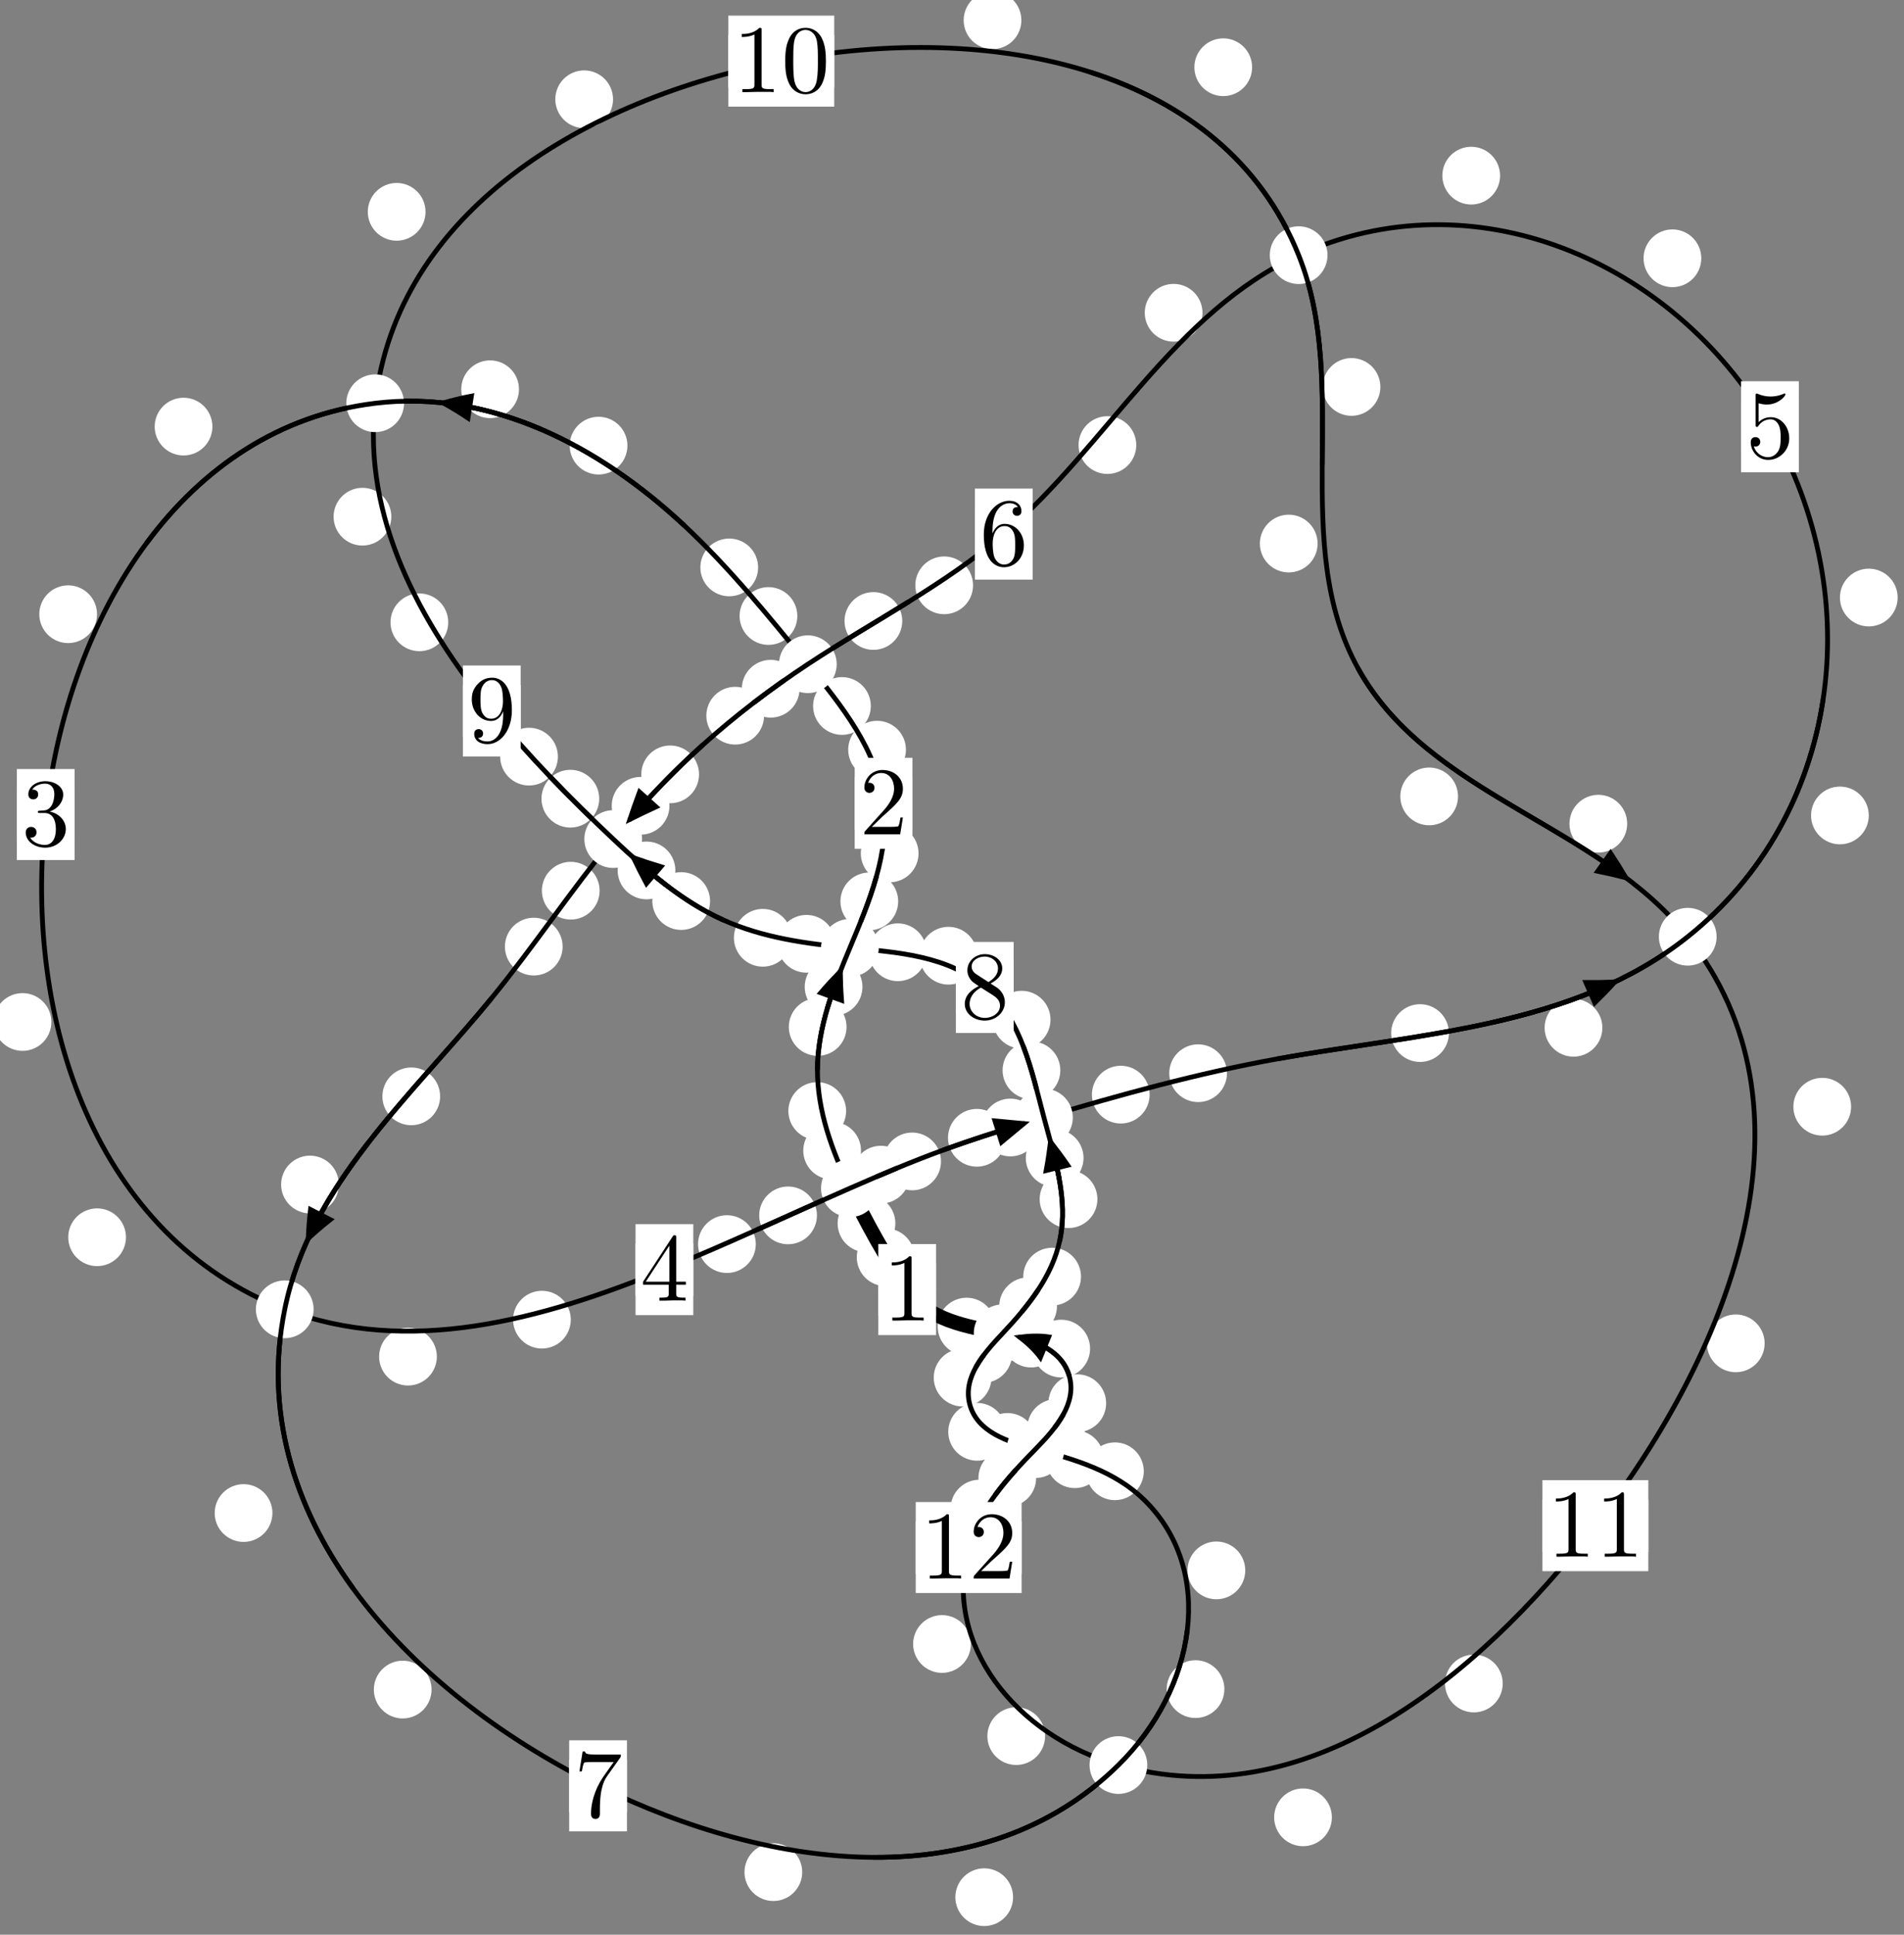 <?xml version="1.0"?>
<!-- Created by MetaPost 1.999 on 2021.07.06:0013 -->
<svg version="1.1" xmlns="http://www.w3.org/2000/svg" xmlns:xlink="http://www.w3.org/1999/xlink" width="197.143" height="200.264" viewBox="0 0 197.143 200.264">
<rect x="0" y="0" width="197.143" height="200.264" fill="#808080" stroke="none"/>
<!-- Original BoundingBox: -88.657486 -76.372391 108.485748 123.892014 -->
  <defs>
    <g transform="scale(0.01,0.01)" id="GLYPHcmr10_48">
      <path style="fill-rule: evenodd;" d="M460 -320C460 -400,455 -480,420 -554C374 -650,292 -666,250 -666C190 -666,117 -640,76 -547C44 -478,39 -400,39 -320C39 -245,43 -155,84 -79C127 2,200 22,249 22C303 22,379 1,423 -94C455 -163,460 -241,460 -320M249 -0C210 -0,151 -25,133 -121C122 -181,122 -273,122 -332C122 -396,122 -462,130 -516C149 -635,224 -644,249 -644C282 -644,348 -626,367 -527C377 -471,377 -395,377 -332C377 -257,377 -189,366 -125C351 -30,294 -0,249 -0"></path>
    </g>
    <g transform="scale(0.01,0.01)" id="GLYPHcmr10_49">
      <path style="fill-rule: evenodd;" d="M294 -640C294 -664,294 -666,271 -666C209 -602,121 -602,89 -602L89 -571C109 -571,168 -571,220 -597L220 -79C220 -43,217 -31,127 -31L95 -31L95 -0L257 -0L130 -3L217 -3L257 -3L297 -3L384 -3L419 -0L419 -31L387 -31C297 -31,294 -42,294 -79"></path>
    </g>
    <g transform="scale(0.01,0.01)" id="GLYPHcmr10_50">
      <path style="fill-rule: evenodd;" d="M127 -77L233 -180C389 -318,449 -372,449 -472C449 -586,359 -666,237 -666C124 -666,50 -574,50 -485C50 -429,100 -429,103 -429C120 -429,155 -441,155 -482C155 -508,137 -534,102 -534C94 -534,92 -534,89 -533C112 -598,166 -635,224 -635C315 -635,358 -554,358 -472C358 -392,308 -313,253 -251L61 -37C50 -26,50 -24,50 -0L421 -0L449 -174L424 -174C419 -144,412 -100,402 -85C395 -77,329 -77,307 -77"></path>
    </g>
    <g transform="scale(0.01,0.01)" id="GLYPHcmr10_51">
      <path style="fill-rule: evenodd;" d="M290 -352C372 -379,430 -449,430 -528C430 -610,342 -666,246 -666C145 -666,69 -606,69 -530C69 -497,91 -478,120 -478C151 -478,171 -500,171 -529C171 -579,124 -579,109 -579C140 -628,206 -641,242 -641C283 -641,338 -619,338 -529C338 -517,336 -459,310 -415C280 -367,246 -364,221 -363C213 -362,189 -360,182 -360C174 -359,167 -358,167 -348C167 -337,174 -337,191 -337L235 -337C317 -337,354 -269,354 -171C354 -35,285 -6,241 -6C198 -6,123 -23,88 -82C123 -77,154 -99,154 -137C154 -173,127 -193,98 -193C74 -193,42 -179,42 -135C42 -44,135 22,244 22C366 22,457 -69,457 -171C457 -253,394 -331,290 -352"></path>
    </g>
    <g transform="scale(0.01,0.01)" id="GLYPHcmr10_52">
      <path style="fill-rule: evenodd;" d="M294 -165L294 -78C294 -42,292 -31,218 -31L197 -31L197 -0L332 -0L238 -3L290 -3L332 -3L374 -3L427 -3L468 -0L468 -31L447 -31C373 -31,371 -42,371 -78L371 -165L471 -165L471 -196L371 -196L371 -651C371 -671,371 -677,355 -677C346 -677,343 -677,335 -665L28 -196L28 -165M300 -196L56 -196L300 -569"></path>
    </g>
    <g transform="scale(0.01,0.01)" id="GLYPHcmr10_53">
      <path style="fill-rule: evenodd;" d="M449 -201C449 -320,367 -420,259 -420C211 -420,168 -404,132 -369L132 -564C152 -558,185 -551,217 -551C340 -551,410 -642,410 -655C410 -661,407 -666,400 -666C399 -666,397 -666,392 -663C372 -654,323 -634,256 -634C216 -634,170 -641,123 -662C115 -665,113 -665,111 -665C101 -665,101 -657,101 -641L101 -345C101 -327,101 -319,115 -319C122 -319,124 -322,128 -328C139 -344,176 -398,257 -398C309 -398,334 -352,342 -334C358 -297,360 -258,360 -208C360 -173,360 -113,336 -71C312 -32,275 -6,229 -6C156 -6,99 -59,82 -118C85 -117,88 -116,99 -116C132 -116,149 -141,149 -165C149 -189,132 -214,99 -214C85 -214,50 -207,50 -161C50 -75,119 22,231 22C347 22,449 -74,449 -201"></path>
    </g>
    <g transform="scale(0.01,0.01)" id="GLYPHcmr10_54">
      <path style="fill-rule: evenodd;" d="M132 -328L132 -352C132 -605,256 -641,307 -641C331 -641,373 -635,395 -601C380 -601,340 -601,340 -556C340 -525,364 -510,386 -510C402 -510,432 -519,432 -558C432 -618,388 -666,305 -666C177 -666,42 -537,42 -316C42 -49,158 22,251 22C362 22,457 -72,457 -204C457 -331,368 -427,257 -427C189 -427,152 -376,132 -328M251 -6C188 -6,158 -66,152 -81C134 -128,134 -208,134 -226C134 -304,166 -404,256 -404C272 -404,318 -404,349 -342C367 -305,367 -254,367 -205C367 -157,367 -107,350 -71C320 -11,274 -6,251 -6"></path>
    </g>
    <g transform="scale(0.01,0.01)" id="GLYPHcmr10_55">
      <path style="fill-rule: evenodd;" d="M476 -609C485 -621,485 -623,485 -644L242 -644C120 -644,118 -657,114 -676L89 -676L56 -470L81 -470C84 -486,93 -549,106 -561C113 -567,191 -567,204 -567L411 -567C400 -551,321 -442,299 -409C209 -274,176 -135,176 -33C176 -23,176 22,222 22C268 22,268 -23,268 -33L268 -84C268 -139,271 -194,279 -248C283 -271,297 -357,341 -419"></path>
    </g>
    <g transform="scale(0.01,0.01)" id="GLYPHcmr10_56">
      <path style="fill-rule: evenodd;" d="M163 -457C117 -487,113 -521,113 -538C113 -599,178 -641,249 -641C322 -641,386 -589,386 -517C386 -460,347 -412,287 -377M309 -362C381 -399,430 -451,430 -517C430 -609,341 -666,250 -666C150 -666,69 -592,69 -499C69 -481,71 -436,113 -389C124 -377,161 -352,186 -335C128 -306,42 -250,42 -151C42 -45,144 22,249 22C362 22,457 -61,457 -168C457 -204,446 -249,408 -291C389 -312,373 -322,309 -362M209 -320L332 -242C360 -223,407 -193,407 -132C407 -58,332 -6,250 -6C164 -6,92 -68,92 -151C92 -209,124 -273,209 -320"></path>
    </g>
    <g transform="scale(0.01,0.01)" id="GLYPHcmr10_57">
      <path style="fill-rule: evenodd;" d="M367 -318L367 -286C367 -52,263 -6,205 -6C188 -6,134 -8,107 -42C151 -42,159 -71,159 -88C159 -119,135 -134,113 -134C97 -134,67 -125,67 -86C67 -19,121 22,206 22C335 22,457 -114,457 -329C457 -598,342 -666,253 -666C198 -666,149 -648,106 -603C65 -558,42 -516,42 -441C42 -316,130 -218,242 -218C303 -218,344 -260,367 -318M243 -241C227 -241,181 -241,150 -304C132 -341,132 -391,132 -440C132 -494,132 -541,153 -578C180 -628,218 -641,253 -641C299 -641,332 -607,349 -562C361 -530,365 -467,365 -421C365 -338,331 -241,243 -241"></path>
    </g>
  </defs>
  <path d="M94.69 130.142C94.69 129.35,94.375 128.589,93.814 128.029C93.254 127.468,92.494 127.154,91.701 127.154C90.908 127.154,90.148 127.468,89.588 128.029C89.027 128.589,88.712 129.35,88.712 130.142C88.712 130.935,89.027 131.695,89.588 132.256C90.148 132.816,90.908 133.131,91.701 133.131C92.494 133.131,93.254 132.816,93.814 132.256C94.375 131.695,94.69 130.935,94.69 130.142Z" style="fill: rgb(100%,100%,100%);stroke: none;"></path>
  <path d="M96.922 133.488C96.922 132.695,96.607 131.935,96.046 131.375C95.486 130.814,94.726 130.499,93.933 130.499C93.14 130.499,92.38 130.814,91.82 131.375C91.259 131.935,90.944 132.695,90.944 133.488C90.944 134.281,91.259 135.041,91.82 135.601C92.38 136.162,93.14 136.477,93.933 136.477C94.726 136.477,95.486 136.162,96.046 135.601C96.607 135.041,96.922 134.281,96.922 133.488Z" style="fill: rgb(100%,100%,100%);stroke: none;"></path>
  <path d="M89.15 119.107C89.15 118.314,88.835 117.554,88.275 116.994C87.714 116.433,86.954 116.118,86.161 116.118C85.369 116.118,84.608 116.433,84.048 116.994C83.487 117.554,83.172 118.314,83.172 119.107C83.172 119.9,83.487 120.66,84.048 121.221C84.608 121.781,85.369 122.096,86.161 122.096C86.954 122.096,87.714 121.781,88.275 121.221C88.835 120.66,89.15 119.9,89.15 119.107Z" style="fill: rgb(100%,100%,100%);stroke: none;"></path>
  <path d="M92.707 126.637C92.707 125.844,92.392 125.084,91.831 124.523C91.271 123.963,90.511 123.648,89.718 123.648C88.925 123.648,88.165 123.963,87.605 124.523C87.044 125.084,86.729 125.844,86.729 126.637C86.729 127.429,87.044 128.19,87.605 128.75C88.165 129.311,88.925 129.626,89.718 129.626C90.511 129.626,91.271 129.311,91.831 128.75C92.392 128.19,92.707 127.429,92.707 126.637Z" style="fill: rgb(100%,100%,100%);stroke: none;"></path>
  <path d="M87.653 106.303C87.653 105.511,87.338 104.75,86.777 104.19C86.217 103.63,85.456 103.315,84.664 103.315C83.871 103.315,83.111 103.63,82.55 104.19C81.99 104.75,81.675 105.511,81.675 106.303C81.675 107.096,81.99 107.856,82.55 108.417C83.111 108.977,83.871 109.292,84.664 109.292C85.456 109.292,86.217 108.977,86.777 108.417C87.338 107.856,87.653 107.096,87.653 106.303Z" style="fill: rgb(100%,100%,100%);stroke: none;"></path>
  <path d="M87.607 115.005C87.607 114.212,87.292 113.452,86.731 112.891C86.171 112.331,85.411 112.016,84.618 112.016C83.825 112.016,83.065 112.331,82.505 112.891C81.944 113.452,81.629 114.212,81.629 115.005C81.629 115.797,81.944 116.558,82.505 117.118C83.065 117.678,83.825 117.993,84.618 117.993C85.411 117.993,86.171 117.678,86.731 117.118C87.292 116.558,87.607 115.797,87.607 115.005Z" style="fill: rgb(100%,100%,100%);stroke: none;"></path>
  <path d="M92.998 93.304C92.998 92.511,92.683 91.751,92.122 91.191C91.562 90.63,90.802 90.315,90.009 90.315C89.216 90.315,88.456 90.63,87.896 91.191C87.335 91.751,87.02 92.511,87.02 93.304C87.02 94.097,87.335 94.857,87.896 95.417C88.456 95.978,89.216 96.293,90.009 96.293C90.802 96.293,91.562 95.978,92.122 95.417C92.683 94.857,92.998 94.097,92.998 93.304Z" style="fill: rgb(100%,100%,100%);stroke: none;"></path>
  <path d="M89.299 102.156C89.299 101.363,88.984 100.603,88.424 100.042C87.863 99.482,87.103 99.167,86.31 99.167C85.518 99.167,84.758 99.482,84.197 100.042C83.637 100.603,83.322 101.363,83.322 102.156C83.322 102.948,83.637 103.708,84.197 104.269C84.758 104.829,85.518 105.144,86.31 105.144C87.103 105.144,87.863 104.829,88.424 104.269C88.984 103.708,89.299 102.948,89.299 102.156Z" style="fill: rgb(100%,100%,100%);stroke: none;"></path>
  <path d="M93.802 77.601C93.802 76.808,93.487 76.048,92.926 75.487C92.366 74.927,91.606 74.612,90.813 74.612C90.02 74.612,89.26 74.927,88.7 75.487C88.139 76.048,87.824 76.808,87.824 77.601C87.824 78.393,88.139 79.153,88.7 79.714C89.26 80.274,90.02 80.589,90.813 80.589C91.606 80.589,92.366 80.274,92.926 79.714C93.487 79.153,93.802 78.393,93.802 77.601Z" style="fill: rgb(100%,100%,100%);stroke: none;"></path>
  <path d="M95.107 88.339C95.107 87.546,94.792 86.786,94.231 86.225C93.671 85.665,92.911 85.35,92.118 85.35C91.325 85.35,90.565 85.665,90.005 86.225C89.444 86.786,89.129 87.546,89.129 88.339C89.129 89.131,89.444 89.891,90.005 90.452C90.565 91.012,91.325 91.327,92.118 91.327C92.911 91.327,93.671 91.012,94.231 90.452C94.792 89.891,95.107 89.131,95.107 88.339Z" style="fill: rgb(100%,100%,100%);stroke: none;"></path>
  <path d="M82.556 63.764C82.556 62.971,82.241 62.211,81.68 61.651C81.12 61.09,80.36 60.775,79.567 60.775C78.774 60.775,78.014 61.09,77.454 61.651C76.893 62.211,76.578 62.971,76.578 63.764C76.578 64.557,76.893 65.317,77.454 65.877C78.014 66.438,78.774 66.753,79.567 66.753C80.36 66.753,81.12 66.438,81.68 65.877C82.241 65.317,82.556 64.557,82.556 63.764Z" style="fill: rgb(100%,100%,100%);stroke: none;"></path>
  <path d="M90.166 73.078C90.166 72.285,89.851 71.525,89.291 70.964C88.73 70.404,87.97 70.089,87.178 70.089C86.385 70.089,85.625 70.404,85.064 70.964C84.504 71.525,84.189 72.285,84.189 73.078C84.189 73.87,84.504 74.631,85.064 75.191C85.625 75.752,86.385 76.066,87.178 76.066C87.97 76.066,88.73 75.752,89.291 75.191C89.851 74.631,90.166 73.87,90.166 73.078Z" style="fill: rgb(100%,100%,100%);stroke: none;"></path>
  <path d="M64.965 46.129C64.965 45.337,64.65 44.577,64.089 44.016C63.529 43.456,62.769 43.141,61.976 43.141C61.183 43.141,60.423 43.456,59.863 44.016C59.302 44.577,58.987 45.337,58.987 46.129C58.987 46.922,59.302 47.682,59.863 48.243C60.423 48.803,61.183 49.118,61.976 49.118C62.769 49.118,63.529 48.803,64.089 48.243C64.65 47.682,64.965 46.922,64.965 46.129Z" style="fill: rgb(100%,100%,100%);stroke: none;"></path>
  <path d="M78.496 58.736C78.496 57.943,78.181 57.183,77.62 56.622C77.06 56.062,76.299 55.747,75.507 55.747C74.714 55.747,73.954 56.062,73.393 56.622C72.833 57.183,72.518 57.943,72.518 58.736C72.518 59.528,72.833 60.289,73.393 60.849C73.954 61.41,74.714 61.724,75.507 61.724C76.299 61.724,77.06 61.41,77.62 60.849C78.181 60.289,78.496 59.528,78.496 58.736Z" style="fill: rgb(100%,100%,100%);stroke: none;"></path>
  <path d="M21.993 44.159C21.993 43.367,21.678 42.607,21.118 42.046C20.557 41.486,19.797 41.171,19.005 41.171C18.212 41.171,17.452 41.486,16.891 42.046C16.331 42.607,16.016 43.367,16.016 44.159C16.016 44.952,16.331 45.712,16.891 46.273C17.452 46.833,18.212 47.148,19.005 47.148C19.797 47.148,20.557 46.833,21.118 46.273C21.678 45.712,21.993 44.952,21.993 44.159Z" style="fill: rgb(100%,100%,100%);stroke: none;"></path>
  <path d="M53.736 40.293C53.736 39.5,53.421 38.74,52.861 38.179C52.3 37.619,51.54 37.304,50.748 37.304C49.955 37.304,49.195 37.619,48.634 38.179C48.074 38.74,47.759 39.5,47.759 40.293C47.759 41.085,48.074 41.846,48.634 42.406C49.195 42.967,49.955 43.281,50.748 43.281C51.54 43.281,52.3 42.967,52.861 42.406C53.421 41.846,53.736 41.085,53.736 40.293Z" style="fill: rgb(100%,100%,100%);stroke: none;"></path>
  <path d="M5.32 105.788C5.32 104.996,5.005 104.235,4.445 103.675C3.884 103.114,3.124 102.8,2.331 102.8C1.539 102.8,0.778 103.114,0.218 103.675C-0.343 104.235,-0.657 104.996,-0.657 105.788C-0.657 106.581,-0.343 107.341,0.218 107.902C0.778 108.462,1.539 108.777,2.331 108.777C3.124 108.777,3.884 108.462,4.445 107.902C5.005 107.341,5.32 106.581,5.32 105.788Z" style="fill: rgb(100%,100%,100%);stroke: none;"></path>
  <path d="M10.045 63.579C10.045 62.787,9.73 62.027,9.17 61.466C8.609 60.906,7.849 60.591,7.056 60.591C6.264 60.591,5.504 60.906,4.943 61.466C4.383 62.027,4.068 62.787,4.068 63.579C4.068 64.372,4.383 65.132,4.943 65.693C5.504 66.253,6.264 66.568,7.056 66.568C7.849 66.568,8.609 66.253,9.17 65.693C9.73 65.132,10.045 64.372,10.045 63.579Z" style="fill: rgb(100%,100%,100%);stroke: none;"></path>
  <path d="M45.232 140.429C45.232 139.636,44.918 138.876,44.357 138.316C43.797 137.755,43.036 137.44,42.244 137.44C41.451 137.44,40.691 137.755,40.13 138.316C39.57 138.876,39.255 139.636,39.255 140.429C39.255 141.222,39.57 141.982,40.13 142.542C40.691 143.103,41.451 143.418,42.244 143.418C43.036 143.418,43.797 143.103,44.357 142.542C44.918 141.982,45.232 141.222,45.232 140.429Z" style="fill: rgb(100%,100%,100%);stroke: none;"></path>
  <path d="M13.043 128.071C13.043 127.279,12.728 126.519,12.167 125.958C11.607 125.398,10.847 125.083,10.054 125.083C9.261 125.083,8.501 125.398,7.941 125.958C7.38 126.519,7.065 127.279,7.065 128.071C7.065 128.864,7.38 129.624,7.941 130.185C8.501 130.745,9.261 131.06,10.054 131.06C10.847 131.06,11.607 130.745,12.167 130.185C12.728 129.624,13.043 128.864,13.043 128.071Z" style="fill: rgb(100%,100%,100%);stroke: none;"></path>
  <path d="M78.256 128.78C78.256 127.987,77.941 127.227,77.38 126.667C76.82 126.106,76.06 125.791,75.267 125.791C74.474 125.791,73.714 126.106,73.154 126.667C72.593 127.227,72.278 127.987,72.278 128.78C72.278 129.573,72.593 130.333,73.154 130.893C73.714 131.454,74.474 131.769,75.267 131.769C76.06 131.769,76.82 131.454,77.38 130.893C77.941 130.333,78.256 129.573,78.256 128.78Z" style="fill: rgb(100%,100%,100%);stroke: none;"></path>
  <path d="M59.101 136.601C59.101 135.809,58.786 135.048,58.226 134.488C57.665 133.928,56.905 133.613,56.112 133.613C55.32 133.613,54.559 133.928,53.999 134.488C53.438 135.048,53.124 135.809,53.124 136.601C53.124 137.394,53.438 138.154,53.999 138.715C54.559 139.275,55.32 139.59,56.112 139.59C56.905 139.59,57.665 139.275,58.226 138.715C58.786 138.154,59.101 137.394,59.101 136.601Z" style="fill: rgb(100%,100%,100%);stroke: none;"></path>
  <path d="M94.201 121.591C94.201 120.798,93.886 120.038,93.326 119.477C92.765 118.917,92.005 118.602,91.212 118.602C90.42 118.602,89.659 118.917,89.099 119.477C88.538 120.038,88.224 120.798,88.224 121.591C88.224 122.383,88.538 123.144,89.099 123.704C89.659 124.265,90.42 124.579,91.212 124.579C92.005 124.579,92.765 124.265,93.326 123.704C93.886 123.144,94.201 122.383,94.201 121.591Z" style="fill: rgb(100%,100%,100%);stroke: none;"></path>
  <path d="M84.587 125.809C84.587 125.016,84.272 124.256,83.711 123.695C83.151 123.135,82.391 122.82,81.598 122.82C80.805 122.82,80.045 123.135,79.485 123.695C78.924 124.256,78.609 125.016,78.609 125.809C78.609 126.601,78.924 127.361,79.485 127.922C80.045 128.482,80.805 128.797,81.598 128.797C82.391 128.797,83.151 128.482,83.711 127.922C84.272 127.361,84.587 126.601,84.587 125.809Z" style="fill: rgb(100%,100%,100%);stroke: none;"></path>
  <path d="M104.135 117.775C104.135 116.983,103.82 116.223,103.259 115.662C102.699 115.102,101.939 114.787,101.146 114.787C100.353 114.787,99.593 115.102,99.033 115.662C98.472 116.223,98.157 116.983,98.157 117.775C98.157 118.568,98.472 119.328,99.033 119.889C99.593 120.449,100.353 120.764,101.146 120.764C101.939 120.764,102.699 120.449,103.259 119.889C103.82 119.328,104.135 118.568,104.135 117.775Z" style="fill: rgb(100%,100%,100%);stroke: none;"></path>
  <path d="M97.432 120.222C97.432 119.429,97.117 118.669,96.557 118.109C95.996 117.548,95.236 117.233,94.443 117.233C93.651 117.233,92.891 117.548,92.33 118.109C91.77 118.669,91.455 119.429,91.455 120.222C91.455 121.015,91.77 121.775,92.33 122.335C92.891 122.896,93.651 123.211,94.443 123.211C95.236 123.211,95.996 122.896,96.557 122.335C97.117 121.775,97.432 121.015,97.432 120.222Z" style="fill: rgb(100%,100%,100%);stroke: none;"></path>
  <path d="M119.035 113.309C119.035 112.516,118.721 111.756,118.16 111.195C117.6 110.635,116.839 110.32,116.047 110.32C115.254 110.32,114.494 110.635,113.933 111.195C113.373 111.756,113.058 112.516,113.058 113.309C113.058 114.101,113.373 114.862,113.933 115.422C114.494 115.983,115.254 116.298,116.047 116.298C116.839 116.298,117.6 115.983,118.16 115.422C118.721 114.862,119.035 114.101,119.035 113.309Z" style="fill: rgb(100%,100%,100%);stroke: none;"></path>
  <path d="M107.604 116.711C107.604 115.919,107.289 115.158,106.728 114.598C106.168 114.038,105.408 113.723,104.615 113.723C103.822 113.723,103.062 114.038,102.502 114.598C101.941 115.158,101.626 115.919,101.626 116.711C101.626 117.504,101.941 118.264,102.502 118.825C103.062 119.385,103.822 119.7,104.615 119.7C105.408 119.7,106.168 119.385,106.728 118.825C107.289 118.264,107.604 117.504,107.604 116.711Z" style="fill: rgb(100%,100%,100%);stroke: none;"></path>
  <path d="M150.022 106.937C150.022 106.144,149.707 105.384,149.146 104.824C148.586 104.263,147.826 103.948,147.033 103.948C146.24 103.948,145.48 104.263,144.92 104.824C144.359 105.384,144.044 106.144,144.044 106.937C144.044 107.73,144.359 108.49,144.92 109.05C145.48 109.611,146.24 109.926,147.033 109.926C147.826 109.926,148.586 109.611,149.146 109.05C149.707 108.49,150.022 107.73,150.022 106.937Z" style="fill: rgb(100%,100%,100%);stroke: none;"></path>
  <path d="M127.044 111.091C127.044 110.298,126.729 109.538,126.168 108.977C125.608 108.417,124.848 108.102,124.055 108.102C123.262 108.102,122.502 108.417,121.942 108.977C121.381 109.538,121.066 110.298,121.066 111.091C121.066 111.883,121.381 112.643,121.942 113.204C122.502 113.764,123.262 114.079,124.055 114.079C124.848 114.079,125.608 113.764,126.168 113.204C126.729 112.643,127.044 111.883,127.044 111.091Z" style="fill: rgb(100%,100%,100%);stroke: none;"></path>
  <path d="M193.497 84.41C193.497 83.617,193.182 82.857,192.621 82.296C192.061 81.736,191.301 81.421,190.508 81.421C189.715 81.421,188.955 81.736,188.395 82.296C187.834 82.857,187.519 83.617,187.519 84.41C187.519 85.202,187.834 85.962,188.395 86.523C188.955 87.083,189.715 87.398,190.508 87.398C191.301 87.398,192.061 87.083,192.621 86.523C193.182 85.962,193.497 85.202,193.497 84.41Z" style="fill: rgb(100%,100%,100%);stroke: none;"></path>
  <path d="M165.911 106.388C165.911 105.596,165.596 104.835,165.035 104.275C164.475 103.714,163.715 103.4,162.922 103.4C162.129 103.4,161.369 103.714,160.809 104.275C160.248 104.835,159.933 105.596,159.933 106.388C159.933 107.181,160.248 107.941,160.809 108.502C161.369 109.062,162.129 109.377,162.922 109.377C163.715 109.377,164.475 109.062,165.035 108.502C165.596 107.941,165.911 107.181,165.911 106.388Z" style="fill: rgb(100%,100%,100%);stroke: none;"></path>
  <path d="M176.154 26.736C176.154 25.944,175.839 25.184,175.279 24.623C174.718 24.063,173.958 23.748,173.166 23.748C172.373 23.748,171.613 24.063,171.052 24.623C170.492 25.184,170.177 25.944,170.177 26.736C170.177 27.529,170.492 28.289,171.052 28.85C171.613 29.41,172.373 29.725,173.166 29.725C173.958 29.725,174.718 29.41,175.279 28.85C175.839 28.289,176.154 27.529,176.154 26.736Z" style="fill: rgb(100%,100%,100%);stroke: none;"></path>
  <path d="M196.486 61.852C196.486 61.06,196.171 60.3,195.61 59.739C195.05 59.179,194.29 58.864,193.497 58.864C192.704 58.864,191.944 59.179,191.384 59.739C190.823 60.3,190.508 61.06,190.508 61.852C190.508 62.645,190.823 63.405,191.384 63.966C191.944 64.526,192.704 64.841,193.497 64.841C194.29 64.841,195.05 64.526,195.61 63.966C196.171 63.405,196.486 62.645,196.486 61.852Z" style="fill: rgb(100%,100%,100%);stroke: none;"></path>
  <path d="M124.507 32.376C124.507 31.583,124.192 30.823,123.631 30.262C123.071 29.702,122.31 29.387,121.518 29.387C120.725 29.387,119.965 29.702,119.404 30.262C118.844 30.823,118.529 31.583,118.529 32.376C118.529 33.168,118.844 33.928,119.404 34.489C119.965 35.049,120.725 35.364,121.518 35.364C122.31 35.364,123.071 35.049,123.631 34.489C124.192 33.928,124.507 33.168,124.507 32.376Z" style="fill: rgb(100%,100%,100%);stroke: none;"></path>
  <path d="M155.321 18.182C155.321 17.389,155.006 16.629,154.445 16.069C153.885 15.508,153.124 15.193,152.332 15.193C151.539 15.193,150.779 15.508,150.218 16.069C149.658 16.629,149.343 17.389,149.343 18.182C149.343 18.975,149.658 19.735,150.218 20.295C150.779 20.856,151.539 21.171,152.332 21.171C153.124 21.171,153.885 20.856,154.445 20.295C155.006 19.735,155.321 18.975,155.321 18.182Z" style="fill: rgb(100%,100%,100%);stroke: none;"></path>
  <path d="M100.751 60.588C100.751 59.796,100.436 59.036,99.876 58.475C99.315 57.915,98.555 57.6,97.762 57.6C96.97 57.6,96.209 57.915,95.649 58.475C95.088 59.036,94.773 59.796,94.773 60.588C94.773 61.381,95.088 62.141,95.649 62.702C96.209 63.262,96.97 63.577,97.762 63.577C98.555 63.577,99.315 63.262,99.876 62.702C100.436 62.141,100.751 61.381,100.751 60.588Z" style="fill: rgb(100%,100%,100%);stroke: none;"></path>
  <path d="M117.651 46.071C117.651 45.278,117.336 44.518,116.776 43.957C116.215 43.397,115.455 43.082,114.662 43.082C113.87 43.082,113.109 43.397,112.549 43.957C111.989 44.518,111.674 45.278,111.674 46.071C111.674 46.863,111.989 47.623,112.549 48.184C113.109 48.744,113.87 49.059,114.662 49.059C115.455 49.059,116.215 48.744,116.776 48.184C117.336 47.623,117.651 46.863,117.651 46.071Z" style="fill: rgb(100%,100%,100%);stroke: none;"></path>
  <path d="M82.788 71.292C82.788 70.499,82.473 69.739,81.912 69.179C81.352 68.618,80.592 68.303,79.799 68.303C79.006 68.303,78.246 68.618,77.686 69.179C77.125 69.739,76.81 70.499,76.81 71.292C76.81 72.085,77.125 72.845,77.686 73.405C78.246 73.966,79.006 74.281,79.799 74.281C80.592 74.281,81.352 73.966,81.912 73.405C82.473 72.845,82.788 72.085,82.788 71.292Z" style="fill: rgb(100%,100%,100%);stroke: none;"></path>
  <path d="M93.421 64.28C93.421 63.487,93.106 62.727,92.545 62.166C91.985 61.606,91.225 61.291,90.432 61.291C89.639 61.291,88.879 61.606,88.319 62.166C87.758 62.727,87.443 63.487,87.443 64.28C87.443 65.072,87.758 65.832,88.319 66.393C88.879 66.953,89.639 67.268,90.432 67.268C91.225 67.268,91.985 66.953,92.545 66.393C93.106 65.832,93.421 65.072,93.421 64.28Z" style="fill: rgb(100%,100%,100%);stroke: none;"></path>
  <path d="M72.379 80.157C72.379 79.365,72.064 78.605,71.503 78.044C70.943 77.484,70.183 77.169,69.39 77.169C68.597 77.169,67.837 77.484,67.277 78.044C66.716 78.605,66.401 79.365,66.401 80.157C66.401 80.95,66.716 81.71,67.277 82.271C67.837 82.831,68.597 83.146,69.39 83.146C70.183 83.146,70.943 82.831,71.503 82.271C72.064 81.71,72.379 80.95,72.379 80.157Z" style="fill: rgb(100%,100%,100%);stroke: none;"></path>
  <path d="M79.113 74.083C79.113 73.291,78.798 72.531,78.238 71.97C77.677 71.41,76.917 71.095,76.124 71.095C75.332 71.095,74.572 71.41,74.011 71.97C73.451 72.531,73.136 73.291,73.136 74.083C73.136 74.876,73.451 75.636,74.011 76.197C74.572 76.757,75.332 77.072,76.124 77.072C76.917 77.072,77.677 76.757,78.238 76.197C78.798 75.636,79.113 74.876,79.113 74.083Z" style="fill: rgb(100%,100%,100%);stroke: none;"></path>
  <path d="M62.085 92.199C62.085 91.406,61.77 90.646,61.209 90.086C60.649 89.525,59.889 89.21,59.096 89.21C58.303 89.21,57.543 89.525,56.983 90.086C56.422 90.646,56.107 91.406,56.107 92.199C56.107 92.992,56.422 93.752,56.983 94.312C57.543 94.873,58.303 95.188,59.096 95.188C59.889 95.188,60.649 94.873,61.209 94.312C61.77 93.752,62.085 92.992,62.085 92.199Z" style="fill: rgb(100%,100%,100%);stroke: none;"></path>
  <path d="M69.316 83.409C69.316 82.617,69.001 81.856,68.441 81.296C67.88 80.735,67.12 80.421,66.328 80.421C65.535 80.421,64.775 80.735,64.214 81.296C63.654 81.856,63.339 82.617,63.339 83.409C63.339 84.202,63.654 84.962,64.214 85.523C64.775 86.083,65.535 86.398,66.328 86.398C67.12 86.398,67.88 86.083,68.441 85.523C69.001 84.962,69.316 84.202,69.316 83.409Z" style="fill: rgb(100%,100%,100%);stroke: none;"></path>
  <path d="M45.571 113.486C45.571 112.693,45.256 111.933,44.695 111.372C44.135 110.812,43.374 110.497,42.582 110.497C41.789 110.497,41.029 110.812,40.468 111.372C39.908 111.933,39.593 112.693,39.593 113.486C39.593 114.279,39.908 115.039,40.468 115.599C41.029 116.16,41.789 116.475,42.582 116.475C43.374 116.475,44.135 116.16,44.695 115.599C45.256 115.039,45.571 114.279,45.571 113.486Z" style="fill: rgb(100%,100%,100%);stroke: none;"></path>
  <path d="M58.255 97.987C58.255 97.194,57.94 96.434,57.38 95.873C56.819 95.313,56.059 94.998,55.267 94.998C54.474 94.998,53.714 95.313,53.153 95.873C52.593 96.434,52.278 97.194,52.278 97.987C52.278 98.779,52.593 99.539,53.153 100.1C53.714 100.66,54.474 100.975,55.267 100.975C56.059 100.975,56.819 100.66,57.38 100.1C57.94 99.539,58.255 98.779,58.255 97.987Z" style="fill: rgb(100%,100%,100%);stroke: none;"></path>
  <path d="M28.207 156.619C28.207 155.826,27.892 155.066,27.331 154.506C26.771 153.945,26.011 153.63,25.218 153.63C24.425 153.63,23.665 153.945,23.105 154.506C22.544 155.066,22.229 155.826,22.229 156.619C22.229 157.412,22.544 158.172,23.105 158.732C23.665 159.293,24.425 159.608,25.218 159.608C26.011 159.608,26.771 159.293,27.331 158.732C27.892 158.172,28.207 157.412,28.207 156.619Z" style="fill: rgb(100%,100%,100%);stroke: none;"></path>
  <path d="M35.085 122.612C35.085 121.819,34.77 121.059,34.21 120.499C33.649 119.938,32.889 119.623,32.096 119.623C31.304 119.623,30.544 119.938,29.983 120.499C29.423 121.059,29.108 121.819,29.108 122.612C29.108 123.405,29.423 124.165,29.983 124.725C30.544 125.286,31.304 125.601,32.096 125.601C32.889 125.601,33.649 125.286,34.21 124.725C34.77 124.165,35.085 123.405,35.085 122.612Z" style="fill: rgb(100%,100%,100%);stroke: none;"></path>
  <path d="M83.062 193.79C83.062 192.998,82.747 192.238,82.187 191.677C81.626 191.117,80.866 190.802,80.073 190.802C79.281 190.802,78.521 191.117,77.96 191.677C77.4 192.238,77.085 192.998,77.085 193.79C77.085 194.583,77.4 195.343,77.96 195.904C78.521 196.464,79.281 196.779,80.073 196.779C80.866 196.779,81.626 196.464,82.187 195.904C82.747 195.343,83.062 194.583,83.062 193.79Z" style="fill: rgb(100%,100%,100%);stroke: none;"></path>
  <path d="M44.686 174.894C44.686 174.102,44.371 173.341,43.811 172.781C43.25 172.22,42.49 171.906,41.697 171.906C40.905 171.906,40.144 172.22,39.584 172.781C39.023 173.341,38.708 174.102,38.708 174.894C38.708 175.687,39.023 176.447,39.584 177.008C40.144 177.568,40.905 177.883,41.697 177.883C42.49 177.883,43.25 177.568,43.811 177.008C44.371 176.447,44.686 175.687,44.686 174.894Z" style="fill: rgb(100%,100%,100%);stroke: none;"></path>
  <path d="M126.775 174.846C126.775 174.053,126.46 173.293,125.9 172.732C125.339 172.172,124.579 171.857,123.786 171.857C122.994 171.857,122.234 172.172,121.673 172.732C121.113 173.293,120.798 174.053,120.798 174.846C120.798 175.638,121.113 176.398,121.673 176.959C122.234 177.519,122.994 177.834,123.786 177.834C124.579 177.834,125.339 177.519,125.9 176.959C126.46 176.398,126.775 175.638,126.775 174.846Z" style="fill: rgb(100%,100%,100%);stroke: none;"></path>
  <path d="M104.896 196.384C104.896 195.591,104.582 194.831,104.021 194.27C103.461 193.71,102.7 193.395,101.908 193.395C101.115 193.395,100.355 193.71,99.794 194.27C99.234 194.831,98.919 195.591,98.919 196.384C98.919 197.176,99.234 197.936,99.794 198.497C100.355 199.057,101.115 199.372,101.908 199.372C102.7 199.372,103.461 199.057,104.021 198.497C104.582 197.936,104.896 197.176,104.896 196.384Z" style="fill: rgb(100%,100%,100%);stroke: none;"></path>
  <path d="M118.429 152.296C118.429 151.503,118.114 150.743,117.553 150.182C116.993 149.622,116.233 149.307,115.44 149.307C114.647 149.307,113.887 149.622,113.327 150.182C112.766 150.743,112.451 151.503,112.451 152.296C112.451 153.088,112.766 153.848,113.327 154.409C113.887 154.969,114.647 155.284,115.44 155.284C116.233 155.284,116.993 154.969,117.553 154.409C118.114 153.848,118.429 153.088,118.429 152.296Z" style="fill: rgb(100%,100%,100%);stroke: none;"></path>
  <path d="M128.936 162.556C128.936 161.763,128.621 161.003,128.06 160.443C127.5 159.882,126.74 159.567,125.947 159.567C125.154 159.567,124.394 159.882,123.834 160.443C123.273 161.003,122.958 161.763,122.958 162.556C122.958 163.349,123.273 164.109,123.834 164.669C124.394 165.23,125.154 165.545,125.947 165.545C126.74 165.545,127.5 165.23,128.06 164.669C128.621 164.109,128.936 163.349,128.936 162.556Z" style="fill: rgb(100%,100%,100%);stroke: none;"></path>
  <path d="M107.299 149.256C107.299 148.464,106.984 147.703,106.424 147.143C105.864 146.583,105.103 146.268,104.311 146.268C103.518 146.268,102.758 146.583,102.197 147.143C101.637 147.703,101.322 148.464,101.322 149.256C101.322 150.049,101.637 150.809,102.197 151.37C102.758 151.93,103.518 152.245,104.311 152.245C105.103 152.245,105.864 151.93,106.424 151.37C106.984 150.809,107.299 150.049,107.299 149.256Z" style="fill: rgb(100%,100%,100%);stroke: none;"></path>
  <path d="M114.282 151.047C114.282 150.254,113.967 149.494,113.406 148.934C112.846 148.373,112.086 148.058,111.293 148.058C110.5 148.058,109.74 148.373,109.18 148.934C108.619 149.494,108.304 150.254,108.304 151.047C108.304 151.84,108.619 152.6,109.18 153.16C109.74 153.721,110.5 154.036,111.293 154.036C112.086 154.036,112.846 153.721,113.406 153.16C113.967 152.6,114.282 151.84,114.282 151.047Z" style="fill: rgb(100%,100%,100%);stroke: none;"></path>
  <path d="M102.657 142.6C102.657 141.807,102.342 141.047,101.782 140.486C101.221 139.926,100.461 139.611,99.668 139.611C98.876 139.611,98.116 139.926,97.555 140.486C96.995 141.047,96.68 141.807,96.68 142.6C96.68 143.392,96.995 144.152,97.555 144.713C98.116 145.273,98.876 145.588,99.668 145.588C100.461 145.588,101.221 145.273,101.782 144.713C102.342 144.152,102.657 143.392,102.657 142.6Z" style="fill: rgb(100%,100%,100%);stroke: none;"></path>
  <path d="M104.161 148.21C104.161 147.418,103.846 146.657,103.286 146.097C102.725 145.537,101.965 145.222,101.172 145.222C100.38 145.222,99.62 145.537,99.059 146.097C98.499 146.657,98.184 147.418,98.184 148.21C98.184 149.003,98.499 149.763,99.059 150.324C99.62 150.884,100.38 151.199,101.172 151.199C101.965 151.199,102.725 150.884,103.286 150.324C103.846 149.763,104.161 149.003,104.161 148.21Z" style="fill: rgb(100%,100%,100%);stroke: none;"></path>
  <path d="M109.439 135.218C109.439 134.425,109.124 133.665,108.564 133.104C108.003 132.544,107.243 132.229,106.45 132.229C105.658 132.229,104.897 132.544,104.337 133.104C103.777 133.665,103.462 134.425,103.462 135.218C103.462 136.01,103.777 136.77,104.337 137.331C104.897 137.891,105.658 138.206,106.45 138.206C107.243 138.206,108.003 137.891,108.564 137.331C109.124 136.77,109.439 136.01,109.439 135.218Z" style="fill: rgb(100%,100%,100%);stroke: none;"></path>
  <path d="M104.787 140.154C104.787 139.361,104.472 138.601,103.912 138.041C103.351 137.48,102.591 137.165,101.799 137.165C101.006 137.165,100.246 137.48,99.685 138.041C99.125 138.601,98.81 139.361,98.81 140.154C98.81 140.947,99.125 141.707,99.685 142.267C100.246 142.828,101.006 143.143,101.799 143.143C102.591 143.143,103.351 142.828,103.912 142.267C104.472 141.707,104.787 140.947,104.787 140.154Z" style="fill: rgb(100%,100%,100%);stroke: none;"></path>
  <path d="M113.626 124.13C113.626 123.337,113.311 122.577,112.75 122.016C112.19 121.456,111.43 121.141,110.637 121.141C109.844 121.141,109.084 121.456,108.524 122.016C107.963 122.577,107.648 123.337,107.648 124.13C107.648 124.922,107.963 125.682,108.524 126.243C109.084 126.803,109.844 127.118,110.637 127.118C111.43 127.118,112.19 126.803,112.75 126.243C113.311 125.682,113.626 124.922,113.626 124.13Z" style="fill: rgb(100%,100%,100%);stroke: none;"></path>
  <path d="M111.928 132.147C111.928 131.354,111.613 130.594,111.052 130.033C110.492 129.473,109.732 129.158,108.939 129.158C108.146 129.158,107.386 129.473,106.826 130.033C106.265 130.594,105.95 131.354,105.95 132.147C105.95 132.939,106.265 133.7,106.826 134.26C107.386 134.821,108.146 135.135,108.939 135.135C109.732 135.135,110.492 134.821,111.052 134.26C111.613 133.7,111.928 132.939,111.928 132.147Z" style="fill: rgb(100%,100%,100%);stroke: none;"></path>
  <path d="M109.787 110.792C109.787 109.999,109.472 109.239,108.911 108.679C108.351 108.118,107.591 107.803,106.798 107.803C106.005 107.803,105.245 108.118,104.685 108.679C104.124 109.239,103.809 109.999,103.809 110.792C103.809 111.585,104.124 112.345,104.685 112.905C105.245 113.466,106.005 113.781,106.798 113.781C107.591 113.781,108.351 113.466,108.911 112.905C109.472 112.345,109.787 111.585,109.787 110.792Z" style="fill: rgb(100%,100%,100%);stroke: none;"></path>
  <path d="M112.19 119.866C112.19 119.074,111.875 118.314,111.314 117.753C110.754 117.193,109.994 116.878,109.201 116.878C108.408 116.878,107.648 117.193,107.088 117.753C106.527 118.314,106.212 119.074,106.212 119.866C106.212 120.659,106.527 121.419,107.088 121.98C107.648 122.54,108.408 122.855,109.201 122.855C109.994 122.855,110.754 122.54,111.314 121.98C111.875 121.419,112.19 120.659,112.19 119.866Z" style="fill: rgb(100%,100%,100%);stroke: none;"></path>
  <path d="M101.193 98.928C101.193 98.135,100.878 97.375,100.318 96.815C99.757 96.254,98.997 95.939,98.204 95.939C97.412 95.939,96.652 96.254,96.091 96.815C95.531 97.375,95.216 98.135,95.216 98.928C95.216 99.721,95.531 100.481,96.091 101.041C96.652 101.602,97.412 101.917,98.204 101.917C98.997 101.917,99.757 101.602,100.318 101.041C100.878 100.481,101.193 99.721,101.193 98.928Z" style="fill: rgb(100%,100%,100%);stroke: none;"></path>
  <path d="M108.77 105.551C108.77 104.758,108.455 103.998,107.894 103.438C107.334 102.877,106.574 102.562,105.781 102.562C104.988 102.562,104.228 102.877,103.668 103.438C103.107 103.998,102.792 104.758,102.792 105.551C102.792 106.344,103.107 107.104,103.668 107.664C104.228 108.225,104.988 108.54,105.781 108.54C106.574 108.54,107.334 108.225,107.894 107.664C108.455 107.104,108.77 106.344,108.77 105.551Z" style="fill: rgb(100%,100%,100%);stroke: none;"></path>
  <path d="M86.492 97.695C86.492 96.902,86.177 96.142,85.616 95.582C85.056 95.021,84.296 94.706,83.503 94.706C82.71 94.706,81.95 95.021,81.39 95.582C80.829 96.142,80.514 96.902,80.514 97.695C80.514 98.488,80.829 99.248,81.39 99.808C81.95 100.369,82.71 100.684,83.503 100.684C84.296 100.684,85.056 100.369,85.616 99.808C86.177 99.248,86.492 98.488,86.492 97.695Z" style="fill: rgb(100%,100%,100%);stroke: none;"></path>
  <path d="M95.953 98.572C95.953 97.779,95.638 97.019,95.077 96.459C94.517 95.898,93.757 95.583,92.964 95.583C92.171 95.583,91.411 95.898,90.851 96.459C90.29 97.019,89.975 97.779,89.975 98.572C89.975 99.365,90.29 100.125,90.851 100.685C91.411 101.246,92.171 101.561,92.964 101.561C93.757 101.561,94.517 101.246,95.077 100.685C95.638 100.125,95.953 99.365,95.953 98.572Z" style="fill: rgb(100%,100%,100%);stroke: none;"></path>
  <path d="M73.521 93.271C73.521 92.478,73.206 91.718,72.646 91.158C72.085 90.597,71.325 90.282,70.533 90.282C69.74 90.282,68.98 90.597,68.419 91.158C67.859 91.718,67.544 92.478,67.544 93.271C67.544 94.064,67.859 94.824,68.419 95.384C68.98 95.945,69.74 96.26,70.533 96.26C71.325 96.26,72.085 95.945,72.646 95.384C73.206 94.824,73.521 94.064,73.521 93.271Z" style="fill: rgb(100%,100%,100%);stroke: none;"></path>
  <path d="M81.967 97.074C81.967 96.281,81.652 95.521,81.092 94.96C80.532 94.4,79.771 94.085,78.979 94.085C78.186 94.085,77.426 94.4,76.865 94.96C76.305 95.521,75.99 96.281,75.99 97.074C75.99 97.866,76.305 98.627,76.865 99.187C77.426 99.748,78.186 100.062,78.979 100.062C79.771 100.062,80.532 99.748,81.092 99.187C81.652 98.627,81.967 97.866,81.967 97.074Z" style="fill: rgb(100%,100%,100%);stroke: none;"></path>
  <path d="M62.044 82.675C62.044 81.883,61.729 81.122,61.168 80.562C60.608 80.001,59.848 79.687,59.055 79.687C58.262 79.687,57.502 80.001,56.942 80.562C56.381 81.122,56.066 81.883,56.066 82.675C56.066 83.468,56.381 84.228,56.942 84.789C57.502 85.349,58.262 85.664,59.055 85.664C59.848 85.664,60.608 85.349,61.168 84.789C61.729 84.228,62.044 83.468,62.044 82.675Z" style="fill: rgb(100%,100%,100%);stroke: none;"></path>
  <path d="M69.929 90.099C69.929 89.307,69.615 88.547,69.054 87.986C68.494 87.426,67.733 87.111,66.941 87.111C66.148 87.111,65.388 87.426,64.827 87.986C64.267 88.547,63.952 89.307,63.952 90.099C63.952 90.892,64.267 91.652,64.827 92.213C65.388 92.773,66.148 93.088,66.941 93.088C67.733 93.088,68.494 92.773,69.054 92.213C69.615 91.652,69.929 90.892,69.929 90.099Z" style="fill: rgb(100%,100%,100%);stroke: none;"></path>
  <path d="M46.411 64.418C46.411 63.626,46.096 62.866,45.535 62.305C44.975 61.745,44.215 61.43,43.422 61.43C42.629 61.43,41.869 61.745,41.309 62.305C40.748 62.866,40.433 63.626,40.433 64.418C40.433 65.211,40.748 65.971,41.309 66.532C41.869 67.092,42.629 67.407,43.422 67.407C44.215 67.407,44.975 67.092,45.535 66.532C46.096 65.971,46.411 65.211,46.411 64.418Z" style="fill: rgb(100%,100%,100%);stroke: none;"></path>
  <path d="M57.766 78.321C57.766 77.529,57.451 76.769,56.89 76.208C56.33 75.648,55.57 75.333,54.777 75.333C53.984 75.333,53.224 75.648,52.664 76.208C52.103 76.769,51.788 77.529,51.788 78.321C51.788 79.114,52.103 79.874,52.664 80.435C53.224 80.995,53.984 81.31,54.777 81.31C55.57 81.31,56.33 80.995,56.89 80.435C57.451 79.874,57.766 79.114,57.766 78.321Z" style="fill: rgb(100%,100%,100%);stroke: none;"></path>
  <path d="M44.06 21.927C44.06 21.134,43.745 20.374,43.184 19.814C42.624 19.253,41.864 18.938,41.071 18.938C40.278 18.938,39.518 19.253,38.958 19.814C38.397 20.374,38.082 21.134,38.082 21.927C38.082 22.72,38.397 23.48,38.958 24.04C39.518 24.601,40.278 24.916,41.071 24.916C41.864 24.916,42.624 24.601,43.184 24.04C43.745 23.48,44.06 22.72,44.06 21.927Z" style="fill: rgb(100%,100%,100%);stroke: none;"></path>
  <path d="M40.518 53.484C40.518 52.692,40.203 51.931,39.643 51.371C39.082 50.811,38.322 50.496,37.529 50.496C36.737 50.496,35.977 50.811,35.416 51.371C34.856 51.931,34.541 52.692,34.541 53.484C34.541 54.277,34.856 55.037,35.416 55.598C35.977 56.158,36.737 56.473,37.529 56.473C38.322 56.473,39.082 56.158,39.643 55.598C40.203 55.037,40.518 54.277,40.518 53.484Z" style="fill: rgb(100%,100%,100%);stroke: none;"></path>
  <path d="M105.755 2.097C105.755 1.304,105.44 0.544,104.88 -0.017C104.319 -0.577,103.559 -0.892,102.767 -0.892C101.974 -0.892,101.214 -0.577,100.653 -0.017C100.093 0.544,99.778 1.304,99.778 2.097C99.778 2.889,100.093 3.65,100.653 4.21C101.214 4.771,101.974 5.085,102.767 5.085C103.559 5.085,104.319 4.771,104.88 4.21C105.44 3.65,105.755 2.889,105.755 2.097Z" style="fill: rgb(100%,100%,100%);stroke: none;"></path>
  <path d="M63.475 10.276C63.475 9.483,63.16 8.723,62.599 8.162C62.039 7.602,61.279 7.287,60.486 7.287C59.693 7.287,58.933 7.602,58.373 8.162C57.812 8.723,57.497 9.483,57.497 10.276C57.497 11.068,57.812 11.829,58.373 12.389C58.933 12.949,59.693 13.264,60.486 13.264C61.279 13.264,62.039 12.949,62.599 12.389C63.16 11.829,63.475 11.068,63.475 10.276Z" style="fill: rgb(100%,100%,100%);stroke: none;"></path>
  <path d="M142.926 40.054C142.926 39.261,142.611 38.501,142.051 37.94C141.49 37.38,140.73 37.065,139.938 37.065C139.145 37.065,138.385 37.38,137.824 37.94C137.264 38.501,136.949 39.261,136.949 40.054C136.949 40.846,137.264 41.607,137.824 42.167C138.385 42.728,139.145 43.042,139.938 43.042C140.73 43.042,141.49 42.728,142.051 42.167C142.611 41.607,142.926 40.846,142.926 40.054Z" style="fill: rgb(100%,100%,100%);stroke: none;"></path>
  <path d="M129.646 6.96C129.646 6.167,129.331 5.407,128.77 4.847C128.21 4.286,127.45 3.971,126.657 3.971C125.864 3.971,125.104 4.286,124.544 4.847C123.983 5.407,123.668 6.167,123.668 6.96C123.668 7.753,123.983 8.513,124.544 9.073C125.104 9.634,125.864 9.949,126.657 9.949C127.45 9.949,128.21 9.634,128.77 9.073C129.331 8.513,129.646 7.753,129.646 6.96Z" style="fill: rgb(100%,100%,100%);stroke: none;"></path>
  <path d="M150.966 82.439C150.966 81.646,150.651 80.886,150.091 80.325C149.53 79.765,148.77 79.45,147.978 79.45C147.185 79.45,146.425 79.765,145.864 80.325C145.304 80.886,144.989 81.646,144.989 82.439C144.989 83.231,145.304 83.991,145.864 84.552C146.425 85.112,147.185 85.427,147.978 85.427C148.77 85.427,149.53 85.112,150.091 84.552C150.651 83.991,150.966 83.231,150.966 82.439Z" style="fill: rgb(100%,100%,100%);stroke: none;"></path>
  <path d="M136.426 56.266C136.426 55.473,136.112 54.713,135.551 54.152C134.991 53.592,134.23 53.277,133.438 53.277C132.645 53.277,131.885 53.592,131.324 54.152C130.764 54.713,130.449 55.473,130.449 56.266C130.449 57.058,130.764 57.818,131.324 58.379C131.885 58.939,132.645 59.254,133.438 59.254C134.23 59.254,134.991 58.939,135.551 58.379C136.112 57.818,136.426 57.058,136.426 56.266Z" style="fill: rgb(100%,100%,100%);stroke: none;"></path>
  <path d="M191.666 114.56C191.666 113.768,191.351 113.007,190.79 112.447C190.23 111.886,189.47 111.571,188.677 111.571C187.884 111.571,187.124 111.886,186.564 112.447C186.003 113.007,185.688 113.768,185.688 114.56C185.688 115.353,186.003 116.113,186.564 116.674C187.124 117.234,187.884 117.549,188.677 117.549C189.47 117.549,190.23 117.234,190.79 116.674C191.351 116.113,191.666 115.353,191.666 114.56Z" style="fill: rgb(100%,100%,100%);stroke: none;"></path>
  <path d="M168.481 85.264C168.481 84.471,168.166 83.711,167.606 83.151C167.045 82.59,166.285 82.275,165.492 82.275C164.7 82.275,163.939 82.59,163.379 83.151C162.819 83.711,162.504 84.471,162.504 85.264C162.504 86.057,162.819 86.817,163.379 87.377C163.939 87.938,164.7 88.253,165.492 88.253C166.285 88.253,167.045 87.938,167.606 87.377C168.166 86.817,168.481 86.057,168.481 85.264Z" style="fill: rgb(100%,100%,100%);stroke: none;"></path>
  <path d="M155.595 174.264C155.595 173.472,155.28 172.711,154.719 172.151C154.159 171.59,153.398 171.275,152.606 171.275C151.813 171.275,151.053 171.59,150.492 172.151C149.932 172.711,149.617 173.472,149.617 174.264C149.617 175.057,149.932 175.817,150.492 176.378C151.053 176.938,151.813 177.253,152.606 177.253C153.398 177.253,154.159 176.938,154.719 176.378C155.28 175.817,155.595 175.057,155.595 174.264Z" style="fill: rgb(100%,100%,100%);stroke: none;"></path>
  <path d="M182.713 139.055C182.713 138.262,182.398 137.502,181.837 136.941C181.277 136.381,180.517 136.066,179.724 136.066C178.931 136.066,178.171 136.381,177.611 136.941C177.05 137.502,176.735 138.262,176.735 139.055C176.735 139.847,177.05 140.607,177.611 141.168C178.171 141.728,178.931 142.043,179.724 142.043C180.517 142.043,181.277 141.728,181.837 141.168C182.398 140.607,182.713 139.847,182.713 139.055Z" style="fill: rgb(100%,100%,100%);stroke: none;"></path>
  <path d="M108.21 179.71C108.21 178.917,107.895 178.157,107.335 177.597C106.774 177.036,106.014 176.721,105.222 176.721C104.429 176.721,103.669 177.036,103.108 177.597C102.548 178.157,102.233 178.917,102.233 179.71C102.233 180.503,102.548 181.263,103.108 181.823C103.669 182.384,104.429 182.699,105.222 182.699C106.014 182.699,106.774 182.384,107.335 181.823C107.895 181.263,108.21 180.503,108.21 179.71Z" style="fill: rgb(100%,100%,100%);stroke: none;"></path>
  <path d="M137.905 188.117C137.905 187.325,137.59 186.564,137.03 186.004C136.469 185.443,135.709 185.128,134.917 185.128C134.124 185.128,133.364 185.443,132.803 186.004C132.243 186.564,131.928 187.325,131.928 188.117C131.928 188.91,132.243 189.67,132.803 190.231C133.364 190.791,134.124 191.106,134.917 191.106C135.709 191.106,136.469 190.791,137.03 190.231C137.59 189.67,137.905 188.91,137.905 188.117Z" style="fill: rgb(100%,100%,100%);stroke: none;"></path>
  <path d="M104.402 156.16C104.402 155.368,104.087 154.608,103.526 154.047C102.966 153.487,102.206 153.172,101.413 153.172C100.62 153.172,99.86 153.487,99.3 154.047C98.739 154.608,98.424 155.368,98.424 156.16C98.424 156.953,98.739 157.713,99.3 158.274C99.86 158.834,100.62 159.149,101.413 159.149C102.206 159.149,102.966 158.834,103.526 158.274C104.087 157.713,104.402 156.953,104.402 156.16Z" style="fill: rgb(100%,100%,100%);stroke: none;"></path>
  <path d="M100.524 170.175C100.524 169.382,100.21 168.622,99.649 168.062C99.089 167.501,98.328 167.186,97.536 167.186C96.743 167.186,95.983 167.501,95.422 168.062C94.862 168.622,94.547 169.382,94.547 170.175C94.547 170.968,94.862 171.728,95.422 172.288C95.983 172.849,96.743 173.164,97.536 173.164C98.328 173.164,99.089 172.849,99.649 172.288C100.21 171.728,100.524 170.968,100.524 170.175Z" style="fill: rgb(100%,100%,100%);stroke: none;"></path>
  <path d="M112.35 147.819C112.35 147.026,112.035 146.266,111.475 145.705C110.914 145.145,110.154 144.83,109.362 144.83C108.569 144.83,107.809 145.145,107.248 145.705C106.688 146.266,106.373 147.026,106.373 147.819C106.373 148.611,106.688 149.371,107.248 149.932C107.809 150.492,108.569 150.807,109.362 150.807C110.154 150.807,110.914 150.492,111.475 149.932C112.035 149.371,112.35 148.611,112.35 147.819Z" style="fill: rgb(100%,100%,100%);stroke: none;"></path>
  <path d="M107.286 152.982C107.286 152.19,106.971 151.43,106.411 150.869C105.85 150.309,105.09 149.994,104.298 149.994C103.505 149.994,102.745 150.309,102.184 150.869C101.624 151.43,101.309 152.19,101.309 152.982C101.309 153.775,101.624 154.535,102.184 155.096C102.745 155.656,103.505 155.971,104.298 155.971C105.09 155.971,105.85 155.656,106.411 155.096C106.971 154.535,107.286 153.775,107.286 152.982Z" style="fill: rgb(100%,100%,100%);stroke: none;"></path>
  <path d="M112.868 139.597C112.868 138.804,112.554 138.044,111.993 137.483C111.433 136.923,110.672 136.608,109.88 136.608C109.087 136.608,108.327 136.923,107.766 137.483C107.206 138.044,106.891 138.804,106.891 139.597C106.891 140.389,107.206 141.149,107.766 141.71C108.327 142.27,109.087 142.585,109.88 142.585C110.672 142.585,111.433 142.27,111.993 141.71C112.554 141.149,112.868 140.389,112.868 139.597Z" style="fill: rgb(100%,100%,100%);stroke: none;"></path>
  <path d="M114.53 145.249C114.53 144.456,114.215 143.696,113.654 143.135C113.094 142.575,112.333 142.26,111.541 142.26C110.748 142.26,109.988 142.575,109.427 143.135C108.867 143.696,108.552 144.456,108.552 145.249C108.552 146.041,108.867 146.802,109.427 147.362C109.988 147.923,110.748 148.237,111.541 148.237C112.333 148.237,113.094 147.923,113.654 147.362C114.215 146.802,114.53 146.041,114.53 145.249Z" style="fill: rgb(100%,100%,100%);stroke: none;"></path>
  <path d="M103.069 137.319C103.069 136.526,102.755 135.766,102.194 135.205C101.634 134.645,100.873 134.33,100.081 134.33C99.288 134.33,98.528 134.645,97.967 135.205C97.407 135.766,97.092 136.526,97.092 137.319C97.092 138.111,97.407 138.872,97.967 139.432C98.528 139.993,99.288 140.307,100.081 140.307C100.873 140.307,101.634 139.993,102.194 139.432C102.755 138.872,103.069 138.111,103.069 137.319Z" style="fill: rgb(100%,100%,100%);stroke: none;"></path>
  <path d="M109.753 138.561C109.753 137.768,109.438 137.008,108.878 136.447C108.317 135.887,107.557 135.572,106.765 135.572C105.972 135.572,105.212 135.887,104.651 136.447C104.091 137.008,103.776 137.768,103.776 138.561C103.776 139.353,104.091 140.114,104.651 140.674C105.212 141.234,105.972 141.549,106.765 141.549C107.557 141.549,108.317 141.234,108.878 140.674C109.438 140.114,109.753 139.353,109.753 138.561Z" style="fill: rgb(100%,100%,100%);stroke: none;"></path>
  <path d="M93.933 133.488C91.701 130.142,89.718 126.637,88 123C86.161 119.107,84.618 115.005,84.641 110.694C84.664 106.303,86.31 102.156,88 98.112C90.009 93.304,92.118 88.339,91.488 83.153C90.813 77.601,87.178 73.078,83.645 68.755C79.567 63.764,75.507 58.736,70.789 54.34C61.976 46.129,50.748 40.293,38.847 41.742C19.005 44.159,7.056 63.579,4.735 84.315C2.331 105.788,10.054 128.071,29.483 135.53C42.244 140.429,56.112 136.601,68.795 131.423C75.267 128.78,81.598 125.809,88 123C91.212 121.591,94.443 120.222,97.739 119.019C101.146 117.775,104.615 116.711,108.091 115.677C116.047 113.309,124.055 111.091,132.224 109.614C147.033 106.937,162.922 106.388,174.751 96.964C190.508 84.41,193.497 61.852,183.262 44.176C173.166 26.736,152.332 18.182,134.463 26.413C121.518 32.376,114.662 46.071,103.934 55.286C97.762 60.588,90.432 64.28,83.645 68.755C79.799 71.292,76.124 74.083,72.703 77.17C69.39 80.157,66.328 83.409,63.494 86.854C59.096 92.199,55.267 97.987,50.883 103.343C42.582 113.486,32.096 122.612,29.483 135.53C25.218 156.619,41.697 174.894,61.926 184.855C80.073 193.79,101.908 196.384,115.802 182.706C123.786 174.846,125.947 162.556,118.454 155.239C115.44 152.296,111.293 151.047,107.22 150.002C104.311 149.256,101.172 148.21,100.414 145.382C99.668 142.6,101.799 140.154,103.816 138.013C106.45 135.218,108.939 132.147,109.736 128.384C110.637 124.13,109.201 119.866,108.091 115.677C106.798 110.792,105.781 105.551,101.965 102.215C98.204 98.928,92.964 98.572,88 98.112C83.503 97.695,78.979 97.074,74.856 95.217C70.533 93.271,66.941 90.099,63.494 86.854C59.055 82.675,54.777 78.321,50.921 73.599C43.422 64.418,37.529 53.484,38.847 41.742C41.071 21.927,60.486 10.276,80.896 6.327C102.767 2.097,126.657 6.96,134.463 26.413C139.938 40.054,133.438 56.266,140.644 69.238C147.978 82.439,165.492 85.264,174.751 96.964C188.677 114.56,179.724 139.055,165.19 157.925C152.606 174.264,134.917 188.117,115.802 182.706C105.222 179.71,97.536 170.175,100.298 160.191C101.413 156.16,104.298 152.982,107.22 150.002C109.362 147.819,111.541 145.249,110.7 142.389C109.88 139.597,106.765 138.561,103.816 138.013C100.081 137.319,96.035 136.638,93.933 133.488" style="stroke:rgb(0%,0%,0%); stroke-width: 0.498;stroke-linecap: round;stroke-linejoin: round;stroke-miterlimit: 10;fill: none;"></path>
  <path d="M93.933 133.488C91.701 130.142,89.718 126.637,88 123" style="stroke:rgb(0%,0%,0%); stroke-width: 1.494;stroke-linecap: round;stroke-linejoin: round;stroke-miterlimit: 10;fill: none;"></path>
  <path d="M103.816 138.013C100.081 137.319,96.035 136.638,93.933 133.488" style="stroke:rgb(0%,0%,0%); stroke-width: 1.494;stroke-linecap: round;stroke-linejoin: round;stroke-miterlimit: 10;fill: none;"></path>
  <path d="M90.989 123C90.989 122.207,90.674 121.447,90.113 120.887C89.553 120.326,88.793 120.011,88 120.011C87.207 120.011,86.447 120.326,85.887 120.887C85.326 121.447,85.011 122.207,85.011 123C85.011 123.793,85.326 124.553,85.887 125.113C86.447 125.674,87.207 125.989,88 125.989C88.793 125.989,89.553 125.674,90.113 125.113C90.674 124.553,90.989 123.793,90.989 123Z" style="fill: rgb(100%,100%,100%);stroke: none;"></path>
  <path d="M78.424 127.274C81.616 125.849,84.799 124.404,88 123C89.606 122.295,91.217 121.601,92.838 120.932" style="stroke:rgb(0%,0%,0%); stroke-width: 0.498;stroke-linecap: round;stroke-linejoin: round;stroke-miterlimit: 10;fill: none;"></path>
  <path d="M86.634 68.755C86.634 67.962,86.319 67.202,85.759 66.642C85.198 66.081,84.438 65.766,83.645 65.766C82.853 65.766,82.093 66.081,81.532 66.642C80.972 67.202,80.657 67.962,80.657 68.755C80.657 69.548,80.972 70.308,81.532 70.868C82.093 71.429,82.853 71.744,83.645 71.744C84.438 71.744,85.198 71.429,85.759 70.868C86.319 70.308,86.634 69.548,86.634 68.755Z" style="fill: rgb(100%,100%,100%);stroke: none;"></path>
  <path d="M94.02 62.331C90.568 64.476,87.039 66.517,83.645 68.755C81.722 70.024,79.842 71.356,78.015 72.756" style="stroke:rgb(0%,0%,0%); stroke-width: 0.498;stroke-linecap: round;stroke-linejoin: round;stroke-miterlimit: 10;fill: none;"></path>
  <path d="M32.472 135.53C32.472 134.738,32.157 133.978,31.597 133.417C31.036 132.857,30.276 132.542,29.483 132.542C28.691 132.542,27.931 132.857,27.37 133.417C26.81 133.978,26.495 134.738,26.495 135.53C26.495 136.323,26.81 137.083,27.37 137.644C27.931 138.204,28.691 138.519,29.483 138.519C30.276 138.519,31.036 138.204,31.597 137.644C32.157 137.083,32.472 136.323,32.472 135.53Z" style="fill: rgb(100%,100%,100%);stroke: none;"></path>
  <path d="M38.05 118.396C34.065 123.56,30.79 129.071,29.483 135.53C27.351 146.075,30.404 155.916,36.519 164.366" style="stroke:rgb(0%,0%,0%); stroke-width: 0.498;stroke-linecap: round;stroke-linejoin: round;stroke-miterlimit: 10;fill: none;"></path>
  <path d="M111.08 115.677C111.08 114.884,110.765 114.124,110.205 113.563C109.644 113.003,108.884 112.688,108.091 112.688C107.299 112.688,106.539 113.003,105.978 113.563C105.418 114.124,105.103 114.884,105.103 115.677C105.103 116.469,105.418 117.229,105.978 117.79C106.539 118.35,107.299 118.665,108.091 118.665C108.884 118.665,109.644 118.35,110.205 117.79C110.765 117.229,111.08 116.469,111.08 115.677Z" style="fill: rgb(100%,100%,100%);stroke: none;"></path>
  <path d="M109.668 122.006C109.283 119.885,108.646 117.772,108.091 115.677C107.445 113.234,106.867 110.703,105.974 108.365" style="stroke:rgb(0%,0%,0%); stroke-width: 0.498;stroke-linecap: round;stroke-linejoin: round;stroke-miterlimit: 10;fill: none;"></path>
  <path d="M137.452 26.413C137.452 25.62,137.137 24.86,136.577 24.299C136.016 23.739,135.256 23.424,134.463 23.424C133.671 23.424,132.91 23.739,132.35 24.299C131.79 24.86,131.475 25.62,131.475 26.413C131.475 27.205,131.79 27.965,132.35 28.526C132.91 29.086,133.671 29.401,134.463 29.401C135.256 29.401,136.016 29.086,136.577 28.526C137.137 27.965,137.452 27.205,137.452 26.413Z" style="fill: rgb(100%,100%,100%);stroke: none;"></path>
  <path d="M112.954 7.489C122.636 10.607,130.56 16.686,134.463 26.413C137.2 33.233,136.944 40.696,136.904 48.076" style="stroke:rgb(0%,0%,0%); stroke-width: 0.498;stroke-linecap: round;stroke-linejoin: round;stroke-miterlimit: 10;fill: none;"></path>
  <path d="M66.482 86.854C66.482 86.061,66.167 85.301,65.607 84.741C65.046 84.18,64.286 83.865,63.494 83.865C62.701 83.865,61.941 84.18,61.38 84.741C60.82 85.301,60.505 86.061,60.505 86.854C60.505 87.647,60.82 88.407,61.38 88.967C61.941 89.528,62.701 89.843,63.494 89.843C64.286 89.843,65.046 89.528,65.607 88.967C66.167 88.407,66.482 87.647,66.482 86.854Z" style="fill: rgb(100%,100%,100%);stroke: none;"></path>
  <path d="M68.846 91.523C66.977 90.081,65.217 88.477,63.494 86.854C61.274 84.765,59.095 82.631,56.989 80.43" style="stroke:rgb(0%,0%,0%); stroke-width: 0.498;stroke-linecap: round;stroke-linejoin: round;stroke-miterlimit: 10;fill: none;"></path>
  <path d="M118.791 182.706C118.791 181.913,118.476 181.153,117.915 180.592C117.355 180.032,116.595 179.717,115.802 179.717C115.009 179.717,114.249 180.032,113.689 180.592C113.128 181.153,112.813 181.913,112.813 182.706C112.813 183.498,113.128 184.258,113.689 184.819C114.249 185.379,115.009 185.694,115.802 185.694C116.595 185.694,117.355 185.379,117.915 184.819C118.476 184.258,118.791 183.498,118.791 182.706Z" style="fill: rgb(100%,100%,100%);stroke: none;"></path>
  <path d="M90.459 192.26C99.923 192.316,108.855 189.545,115.802 182.706C119.794 178.776,122.33 173.738,122.932 168.769" style="stroke:rgb(0%,0%,0%); stroke-width: 0.498;stroke-linecap: round;stroke-linejoin: round;stroke-miterlimit: 10;fill: none;"></path>
  <path d="M106.805 138.013C106.805 137.22,106.49 136.46,105.93 135.9C105.369 135.339,104.609 135.024,103.816 135.024C103.024 135.024,102.263 135.339,101.703 135.9C101.142 136.46,100.827 137.22,100.827 138.013C100.827 138.806,101.142 139.566,101.703 140.126C102.263 140.687,103.024 141.002,103.816 141.002C104.609 141.002,105.369 140.687,105.93 140.126C106.49 139.566,106.805 138.806,106.805 138.013Z" style="fill: rgb(100%,100%,100%);stroke: none;"></path>
  <path d="M101.079 141.457C101.77 140.23,102.807 139.083,103.816 138.013C105.133 136.615,106.414 135.149,107.465 133.561" style="stroke:rgb(0%,0%,0%); stroke-width: 0.498;stroke-linecap: round;stroke-linejoin: round;stroke-miterlimit: 10;fill: none;"></path>
  <path d="M90.989 98.112C90.989 97.319,90.674 96.559,90.113 95.998C89.553 95.438,88.793 95.123,88 95.123C87.207 95.123,86.447 95.438,85.887 95.998C85.326 96.559,85.011 97.319,85.011 98.112C85.011 98.904,85.326 99.665,85.887 100.225C86.447 100.786,87.207 101.101,88 101.101C88.793 101.101,89.553 100.786,90.113 100.225C90.674 99.665,90.989 98.904,90.989 98.112Z" style="fill: rgb(100%,100%,100%);stroke: none;"></path>
  <path d="M85.695 104.273C86.321 102.182,87.155 100.134,88 98.112C89.004 95.708,90.034 93.265,90.734 90.774" style="stroke:rgb(0%,0%,0%); stroke-width: 0.498;stroke-linecap: round;stroke-linejoin: round;stroke-miterlimit: 10;fill: none;"></path>
  <path d="M41.836 41.742C41.836 40.95,41.521 40.19,40.961 39.629C40.4 39.069,39.64 38.754,38.847 38.754C38.055 38.754,37.294 39.069,36.734 39.629C36.173 40.19,35.858 40.95,35.858 41.742C35.858 42.535,36.173 43.295,36.734 43.856C37.294 44.416,38.055 44.731,38.847 44.731C39.64 44.731,40.4 44.416,40.961 43.856C41.521 43.295,41.836 42.535,41.836 41.742Z" style="fill: rgb(100%,100%,100%);stroke: none;"></path>
  <path d="M55.976 44.419C50.58 42.114,44.797 41.018,38.847 41.742C28.926 42.951,20.978 48.41,15.221 56.159" style="stroke:rgb(0%,0%,0%); stroke-width: 0.498;stroke-linecap: round;stroke-linejoin: round;stroke-miterlimit: 10;fill: none;"></path>
  <path d="M177.74 96.964C177.74 96.171,177.425 95.411,176.864 94.85C176.304 94.29,175.544 93.975,174.751 93.975C173.958 93.975,173.198 94.29,172.638 94.85C172.077 95.411,171.762 96.171,171.762 96.964C171.762 97.756,172.077 98.516,172.638 99.077C173.198 99.637,173.958 99.952,174.751 99.952C175.544 99.952,176.304 99.637,176.864 99.077C177.425 98.516,177.74 97.756,177.74 96.964Z" style="fill: rgb(100%,100%,100%);stroke: none;"></path>
  <path d="M154.605 105.819C161.907 104.169,168.837 101.676,174.751 96.964C182.63 90.687,187.316 81.909,188.754 72.491" style="stroke:rgb(0%,0%,0%); stroke-width: 0.498;stroke-linecap: round;stroke-linejoin: round;stroke-miterlimit: 10;fill: none;"></path>
  <path d="M110.209 150.002C110.209 149.21,109.894 148.45,109.333 147.889C108.773 147.329,108.013 147.014,107.22 147.014C106.427 147.014,105.667 147.329,105.107 147.889C104.546 148.45,104.231 149.21,104.231 150.002C104.231 150.795,104.546 151.555,105.107 152.116C105.667 152.676,106.427 152.991,107.22 152.991C108.013 152.991,108.773 152.676,109.333 152.116C109.894 151.555,110.209 150.795,110.209 150.002Z" style="fill: rgb(100%,100%,100%);stroke: none;"></path>
  <path d="M103.081 154.703C104.307 153.032,105.759 151.492,107.22 150.002C108.291 148.911,109.371 147.722,110.078 146.449" style="stroke:rgb(0%,0%,0%); stroke-width: 0.498;stroke-linecap: round;stroke-linejoin: round;stroke-miterlimit: 10;fill: none;"></path>
  <path d="M84.641 110.694C84.659 107.181,85.717 103.824,87.004 100.552" style="stroke:rgb(0%,0%,0%); stroke-width: 0.498;stroke-linecap: round;stroke-linejoin: round;stroke-miterlimit: 10;fill: none;"></path>
  <path d="M87.135 103.549C87.06 102.554,87.022 101.553,87.004 100.552C86.308 101.273,85.627 102.007,84.978 102.764Z" style="stroke:rgb(0%,0%,0%); stroke-width: 0.498;fill: rgb(0%,0%,0%);"></path>
  <path d="M70.789 54.34C63.739 47.772,55.142 42.722,45.893 41.708" style="stroke:rgb(0%,0%,0%); stroke-width: 0.498;stroke-linecap: round;stroke-linejoin: round;stroke-miterlimit: 10;fill: none;"></path>
  <path d="M48.809 41.003C47.827 41.193,46.855 41.427,45.893 41.708C46.771 42.19,47.624 42.712,48.453 43.271Z" style="stroke:rgb(0%,0%,0%); stroke-width: 0.498;fill: rgb(0%,0%,0%);"></path>
  <path d="M97.739 119.019C100.465 118.024,103.23 117.144,106.007 116.302" style="stroke:rgb(0%,0%,0%); stroke-width: 0.498;stroke-linecap: round;stroke-linejoin: round;stroke-miterlimit: 10;fill: none;"></path>
  <path d="M103.699 118.219C104.464 117.574,105.234 116.936,106.007 116.302C105.012 116.204,104.016 116.111,103.02 116.025Z" style="stroke:rgb(0%,0%,0%); stroke-width: 0.498;fill: rgb(0%,0%,0%);"></path>
  <path d="M132.224 109.614C144.071 107.472,156.61 106.693,167.208 101.641" style="stroke:rgb(0%,0%,0%); stroke-width: 0.498;stroke-linecap: round;stroke-linejoin: round;stroke-miterlimit: 10;fill: none;"></path>
  <path d="M165.128 103.803C165.844 103.104,166.538 102.384,167.208 101.641C166.209 101.693,165.209 101.711,164.208 101.699Z" style="stroke:rgb(0%,0%,0%); stroke-width: 0.498;fill: rgb(0%,0%,0%);"></path>
  <path d="M72.703 77.17C70.053 79.56,67.563 82.119,65.221 84.811" style="stroke:rgb(0%,0%,0%); stroke-width: 0.498;stroke-linecap: round;stroke-linejoin: round;stroke-miterlimit: 10;fill: none;"></path>
  <path d="M66.219 81.982C65.871 82.919,65.539 83.862,65.221 84.811C66.117 84.365,67.019 83.933,67.928 83.516Z" style="stroke:rgb(0%,0%,0%); stroke-width: 0.498;fill: rgb(0%,0%,0%);"></path>
  <path d="M50.883 103.343C44.242 111.457,36.203 118.921,31.915 128.196" style="stroke:rgb(0%,0%,0%); stroke-width: 0.498;stroke-linecap: round;stroke-linejoin: round;stroke-miterlimit: 10;fill: none;"></path>
  <path d="M32.15 125.205C32.036 126.2,31.956 127.197,31.915 128.196C32.65 127.518,33.412 126.87,34.196 126.247Z" style="stroke:rgb(0%,0%,0%); stroke-width: 0.498;fill: rgb(0%,0%,0%);"></path>
  <path d="M109.736 128.384C110.457 124.981,109.682 121.571,108.775 118.199" style="stroke:rgb(0%,0%,0%); stroke-width: 0.498;stroke-linecap: round;stroke-linejoin: round;stroke-miterlimit: 10;fill: none;"></path>
  <path d="M110.552 120.616C109.989 119.796,109.386 118.994,108.775 118.199C108.645 119.193,108.504 120.186,108.322 121.164Z" style="stroke:rgb(0%,0%,0%); stroke-width: 0.498;fill: rgb(0%,0%,0%);"></path>
  <path d="M74.856 95.217C71.397 93.66,68.407 91.319,65.584 88.783" style="stroke:rgb(0%,0%,0%); stroke-width: 0.498;stroke-linecap: round;stroke-linejoin: round;stroke-miterlimit: 10;fill: none;"></path>
  <path d="M68.434 89.719C67.478 89.432,66.528 89.116,65.584 88.783C66.016 89.686,66.464 90.581,66.937 91.461Z" style="stroke:rgb(0%,0%,0%); stroke-width: 0.498;fill: rgb(0%,0%,0%);"></path>
  <path d="M140.644 69.238C146.511 79.798,158.894 83.719,168.353 90.855" style="stroke:rgb(0%,0%,0%); stroke-width: 0.498;stroke-linecap: round;stroke-linejoin: round;stroke-miterlimit: 10;fill: none;"></path>
  <path d="M165.429 90.184C166.412 90.383,167.388 90.605,168.353 90.855C167.847 89.995,167.314 89.149,166.76 88.313Z" style="stroke:rgb(0%,0%,0%); stroke-width: 0.498;fill: rgb(0%,0%,0%);"></path>
  <path d="M110.7 142.389C110.044 140.155,107.919 139.045,105.586 138.41" style="stroke:rgb(0%,0%,0%); stroke-width: 0.498;stroke-linecap: round;stroke-linejoin: round;stroke-miterlimit: 10;fill: none;"></path>
  <path d="M108.585 138.386C107.635 138.243,106.611 138.279,105.586 138.41C106.403 139.043,107.153 139.741,107.724 140.515Z" style="stroke:rgb(0%,0%,0%); stroke-width: 0.498;fill: rgb(0%,0%,0%);"></path>
  <path d="M90.942 136.198L96.924 136.198L96.924 128.778L90.942 128.778Z" style="fill: rgb(100%,100%,100%);stroke: none;"></path>
  <path d="M90.942 138.198L96.924 138.198L96.924 130.778L90.942 130.778Z" style="fill: rgb(100%,100%,100%);stroke: none;"></path>
  <g transform="translate(91.442 136.698)" style="fill: rgb(0%,0%,0%);">
    <use xlink:href="#GLYPHcmr10_49"></use>
  </g>
  <path d="M88.497 85.864L94.478 85.864L94.478 78.443L88.497 78.443Z" style="fill: rgb(100%,100%,100%);stroke: none;"></path>
  <path d="M88.497 87.864L94.478 87.864L94.478 80.443L88.497 80.443Z" style="fill: rgb(100%,100%,100%);stroke: none;"></path>
  <g transform="translate(88.997 86.364)" style="fill: rgb(0%,0%,0%);">
    <use xlink:href="#GLYPHcmr10_50"></use>
  </g>
  <path d="M1.744 87.025L7.726 87.025L7.726 79.605L1.744 79.605Z" style="fill: rgb(100%,100%,100%);stroke: none;"></path>
  <path d="M1.744 89.025L7.726 89.025L7.726 81.605L1.744 81.605Z" style="fill: rgb(100%,100%,100%);stroke: none;"></path>
  <g transform="translate(2.244 87.525)" style="fill: rgb(0%,0%,0%);">
    <use xlink:href="#GLYPHcmr10_51"></use>
  </g>
  <path d="M65.804 134.133L71.785 134.133L71.785 126.713L65.804 126.713Z" style="fill: rgb(100%,100%,100%);stroke: none;"></path>
  <path d="M65.804 136.133L71.785 136.133L71.785 128.713L65.804 128.713Z" style="fill: rgb(100%,100%,100%);stroke: none;"></path>
  <g transform="translate(66.304 134.633)" style="fill: rgb(0%,0%,0%);">
    <use xlink:href="#GLYPHcmr10_52"></use>
  </g>
  <path d="M180.272 46.886L186.253 46.886L186.253 39.465L180.272 39.465Z" style="fill: rgb(100%,100%,100%);stroke: none;"></path>
  <path d="M180.272 48.886L186.253 48.886L186.253 41.465L180.272 41.465Z" style="fill: rgb(100%,100%,100%);stroke: none;"></path>
  <g transform="translate(180.772 47.386)" style="fill: rgb(0%,0%,0%);">
    <use xlink:href="#GLYPHcmr10_53"></use>
  </g>
  <path d="M100.944 57.997L106.925 57.997L106.925 50.576L100.944 50.576Z" style="fill: rgb(100%,100%,100%);stroke: none;"></path>
  <path d="M100.944 59.997L106.925 59.997L106.925 52.576L100.944 52.576Z" style="fill: rgb(100%,100%,100%);stroke: none;"></path>
  <g transform="translate(101.444 58.497)" style="fill: rgb(0%,0%,0%);">
    <use xlink:href="#GLYPHcmr10_54"></use>
  </g>
  <path d="M58.935 187.565L64.917 187.565L64.917 180.145L58.935 180.145Z" style="fill: rgb(100%,100%,100%);stroke: none;"></path>
  <path d="M58.935 189.565L64.917 189.565L64.917 182.145L58.935 182.145Z" style="fill: rgb(100%,100%,100%);stroke: none;"></path>
  <g transform="translate(59.435 188.065)" style="fill: rgb(0%,0%,0%);">
    <use xlink:href="#GLYPHcmr10_55"></use>
  </g>
  <path d="M98.974 104.926L104.956 104.926L104.956 97.505L98.974 97.505Z" style="fill: rgb(100%,100%,100%);stroke: none;"></path>
  <path d="M98.974 106.926L104.956 106.926L104.956 99.505L98.974 99.505Z" style="fill: rgb(100%,100%,100%);stroke: none;"></path>
  <g transform="translate(99.474 105.426)" style="fill: rgb(0%,0%,0%);">
    <use xlink:href="#GLYPHcmr10_56"></use>
  </g>
  <path d="M47.93 76.31L53.911 76.31L53.911 68.889L47.93 68.889Z" style="fill: rgb(100%,100%,100%);stroke: none;"></path>
  <path d="M47.93 78.31L53.911 78.31L53.911 70.889L47.93 70.889Z" style="fill: rgb(100%,100%,100%);stroke: none;"></path>
  <g transform="translate(48.43 76.81)" style="fill: rgb(0%,0%,0%);">
    <use xlink:href="#GLYPHcmr10_57"></use>
  </g>
  <path d="M75.415 9.038L86.378 9.038L86.378 1.617L75.415 1.617Z" style="fill: rgb(100%,100%,100%);stroke: none;"></path>
  <path d="M75.415 11.038L86.378 11.038L86.378 3.617L75.415 3.617Z" style="fill: rgb(100%,100%,100%);stroke: none;"></path>
  <g transform="translate(75.915 9.538)" style="fill: rgb(0%,0%,0%);">
    <use xlink:href="#GLYPHcmr10_49"></use>
    <use xlink:href="#GLYPHcmr10_48" x="5"></use>
  </g>
  <path d="M159.708 160.636L170.671 160.636L170.671 153.215L159.708 153.215Z" style="fill: rgb(100%,100%,100%);stroke: none;"></path>
  <path d="M159.708 162.636L170.671 162.636L170.671 155.215L159.708 155.215Z" style="fill: rgb(100%,100%,100%);stroke: none;"></path>
  <g transform="translate(160.208 161.136)" style="fill: rgb(0%,0%,0%);">
    <use xlink:href="#GLYPHcmr10_49"></use>
    <use xlink:href="#GLYPHcmr10_49" x="5"></use>
  </g>
  <path d="M94.817 162.901L105.779 162.901L105.779 155.48L94.817 155.48Z" style="fill: rgb(100%,100%,100%);stroke: none;"></path>
  <path d="M94.817 164.901L105.779 164.901L105.779 157.48L94.817 157.48Z" style="fill: rgb(100%,100%,100%);stroke: none;"></path>
  <g transform="translate(95.317 163.401)" style="fill: rgb(0%,0%,0%);">
    <use xlink:href="#GLYPHcmr10_49"></use>
    <use xlink:href="#GLYPHcmr10_50" x="5"></use>
  </g>
</svg>
